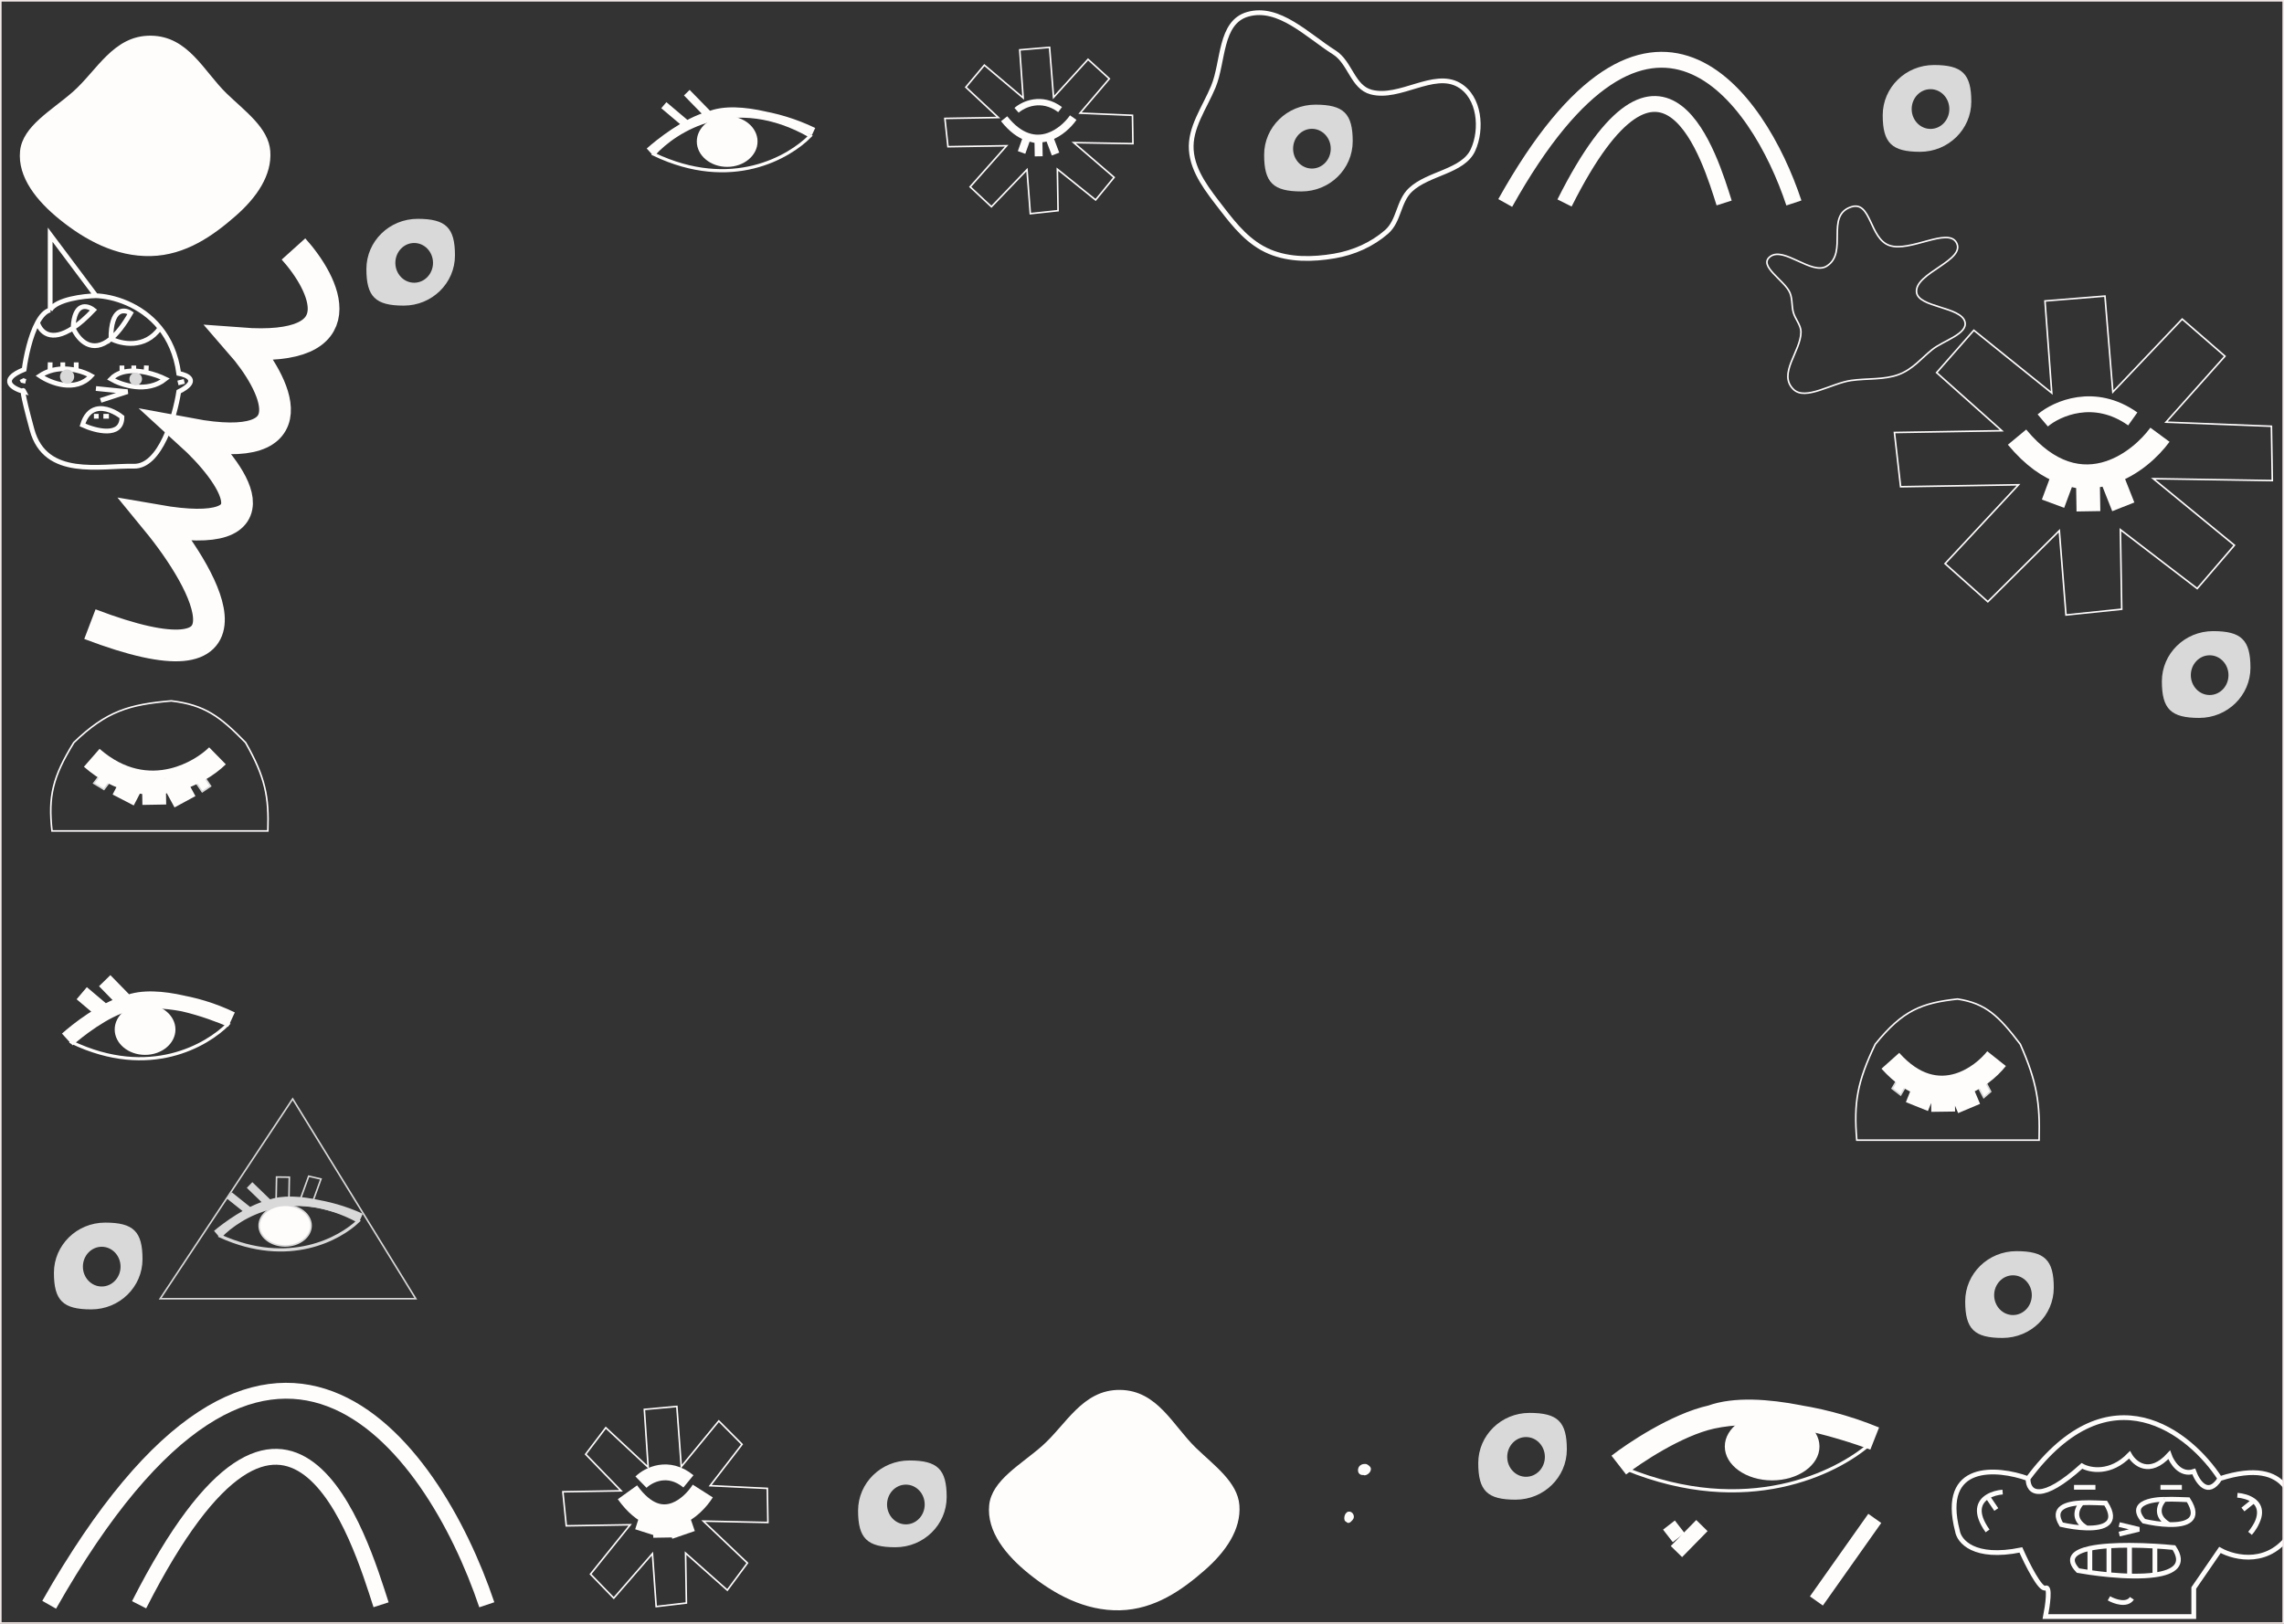 <svg width="1440" height="1024" viewBox="0 0 1440 1024" fill="none" xmlns="http://www.w3.org/2000/svg">
  <rect x="0" y="0" width="1440" height="1024" fill="#333333" stroke="none"/>
  <g clip-path="url(#clip0_157_300)">
    <path fill-rule="evenodd" clip-rule="evenodd"
      d="M1198.28 306.949L1272.63 305.715L1226.31 355.435L1253.27 379.463L1298.35 334.659L1302.55 387.824L1337.69 384.181L1336.85 334.021L1385.28 371.154L1408.74 343.842L1357.57 301.859L1432.63 303.061L1432.06 268.805L1365.61 266.236L1402.77 224.623L1375.82 201.207L1332.09 247.212L1327.11 186.718L1289.3 189.792L1293.59 247.851L1244.45 208.281L1220.99 234.981L1262.11 271.624L1194.39 272.748L1198.28 306.949Z"
      stroke="#FFFCFC" />
    <path
      d="M1361.8 274.16C1355.31 282.982 1344.01 293.37 1330.12 297.975M1271.69 275.655C1281.8 287.856 1291.94 294.805 1301.65 298.064M1301.65 298.064L1294.38 317.638M1301.65 298.064C1306.68 299.755 1311.6 300.453 1316.34 300.375M1301.65 298.064C1306.74 299.683 1316.81 302.411 1316.34 300.375M1316.34 300.375L1316.7 322.427M1316.34 300.375C1321.14 300.297 1325.76 299.421 1330.12 297.975M1330.12 297.975L1338.68 319.619"
      stroke="#FFFCFC" stroke-width="15" />
    <path d="M1287.9 265.126C1296.72 257.645 1320.42 246.983 1344.66 264.185" stroke="#FFFCFC" stroke-width="10" />
    <path
      d="M168.875 524H32.784C30.372 502.266 33.131 490.061 46.566 468.251C67.252 448.379 81.28 444.305 108.007 442C129.168 444.54 138.819 451.88 154.806 468.251C167.281 490.202 169.622 502.389 168.875 524Z"
      stroke="#FFFCFC" />
    <rect x="0.694" y="0.134" width="6.326" height="12.428"
      transform="matrix(0.828 -0.56 0.56 0.828 119.9 489.275)" fill="#FFFCFC" stroke="#D9D9D9" />
    <rect x="0.127" y="0.655" width="7.478" height="12.548"
      transform="matrix(0.858 0.513 -0.604 0.797 66.973 483.36)" fill="#FFFCFC" stroke="#D9D9D9" />
    <path
      d="M137.12 476.64C131.38 482.268 121.407 488.907 109.17 491.879M57.84 477.88C66.689 485.602 75.588 489.987 84.117 492.027M84.117 492.027L77.662 504.491M84.117 492.027C88.542 493.086 92.867 493.513 97.035 493.449M84.117 492.027C88.595 493.04 97.447 494.741 97.035 493.449M97.035 493.449L97.282 507.464M97.035 493.449C101.263 493.384 105.328 492.812 109.17 491.879M109.17 491.879L116.624 505.608"
      stroke="#FFFCFC" stroke-width="15" />
    <path
      d="M1285.6 719H1170.66C1168.63 695.411 1170.96 682.164 1182.3 658.492C1199.77 636.924 1211.62 632.502 1234.19 630C1252.06 632.757 1260.21 640.723 1273.72 658.492C1284.25 682.316 1286.23 695.544 1285.6 719Z"
      stroke="#FFFCFC" />
    <rect x="0.61" y="0.114" width="5.791" height="12.642"
      transform="matrix(0.755 -0.656 0.466 0.885 1244.29 681.277)" fill="#FFFCFC" stroke="#D9D9D9" />
    <rect x="0.143" y="0.735" width="6.75" height="12.607"
      transform="matrix(0.793 0.609 -0.507 0.862 1199.59 674.832)" fill="#FFFCFC" stroke="#D9D9D9" />
    <path
      d="M1258.78 667.597C1253.93 673.706 1245.51 680.911 1235.17 684.137M1191.82 668.943C1199.3 677.324 1206.81 682.083 1214.02 684.298M1214.02 684.298L1208.56 697.826M1214.02 684.298C1217.75 685.447 1221.41 685.911 1224.92 685.841M1214.02 684.298C1217.8 685.397 1225.27 687.244 1224.92 685.841M1224.92 685.841L1225.13 701.052M1224.92 685.841C1228.5 685.77 1231.93 685.15 1235.17 684.137M1235.17 684.137L1241.47 699.038"
      stroke="#FFFCFC" stroke-width="15" />
    <path d="M1056.95 978.443L1073.01 962.058" stroke="#FFFCFC" stroke-width="10" />
    <path d="M1181.99 957.534L1145.19 1009.6" stroke="#FFFCFC" stroke-width="10" />
    <path
      d="M1024.96 926.259C1046.09 906.304 1103.62 874.208 1178.56 910.927C1158.13 928.621 1101.6 957.55 1024.96 926.259Z"
      stroke="#FFFCFC" stroke-width="2" />
    <path
      d="M1147.13 912.186C1147.13 923.99 1133.77 933.559 1117.28 933.559C1100.8 933.559 1087.44 923.99 1087.44 912.186C1087.44 900.382 1100.8 890.812 1117.28 890.812C1133.77 890.812 1147.13 900.382 1147.13 912.186Z"
      fill="#FFFCFC" />
    <path
      d="M1020.6 923.908C1029.83 916.737 1056.85 898.455 1079.19 893.559M1079.19 893.559C1105.47 887.802 1145.11 891.985 1181.84 907.134C1161.82 899.606 1108.42 882.923 1079.19 893.559Z"
      stroke="#FFFCFC" stroke-width="15" />
    <path d="M1059.01 962.813L1051.58 968.571" stroke="#FFFCFC" stroke-width="10" />
    <path
      d="M45.227 657.268C58.785 642.324 95.694 618.291 143.782 645.786C130.675 659.036 94.399 680.699 45.227 657.268Z"
      stroke="#FFFCFC" stroke-width="2" />
    <ellipse cx="91.468" cy="649.226" rx="19.151" ry="16.005" fill="#FFFCFC" />
    <path
      d="M42.424 655.507C48.349 650.137 65.685 636.447 80.024 632.781M80.024 632.781C96.882 628.47 122.319 631.603 145.883 642.946C133.041 637.309 98.774 624.816 80.024 632.781ZM80.024 632.781L66.012 618.433M66.012 638.565L51.532 626.334"
      stroke="#FFFCFC" stroke-width="10" />
    <path
      d="M412.227 97.267C425.785 82.324 462.694 58.291 510.782 85.786C497.675 99.036 461.399 120.699 412.227 97.267Z"
      stroke="#FFFCFC" stroke-width="2" />
    <ellipse cx="458.468" cy="89.226" rx="19.151" ry="16.005" fill="#FFFCFC" />
    <path
      d="M409.424 95.507C415.349 90.137 432.685 76.447 447.024 72.781M447.024 72.781C463.882 68.47 489.319 71.603 512.883 82.946C500.041 77.309 465.774 64.816 447.024 72.781ZM447.024 72.781L433.012 58.433M433.012 78.565L418.532 66.334"
      stroke="#FFFCFC" stroke-width="5" />
    <path d="M101 819L184.518 693L262.121 819H101Z" stroke="#D9D9D9" />
    <path
      d="M139.04 779.578C150.98 767.151 183.481 747.165 225.827 770.03C214.285 781.048 182.341 799.062 139.04 779.578Z"
      stroke="#D9D9D9" stroke-width="2" />
    <path
      d="M179.759 760.082C188.913 760.082 196.124 765.921 196.124 772.891C196.123 779.861 188.913 785.7 179.759 785.7C170.605 785.7 163.396 779.861 163.396 772.891C163.396 765.921 170.605 760.082 179.759 760.082Z"
      fill="#FFFCFC" stroke="#D9D9D9" />
    <path
      d="M136.572 778.113C141.789 773.648 157.056 762.264 169.683 759.215M169.683 759.215C184.528 755.63 206.927 758.235 227.678 767.668C216.369 762.98 186.193 752.592 169.683 759.215ZM169.683 759.215L157.343 747.283M157.343 764.025L144.593 753.854"
      stroke="#D9D9D9" stroke-width="5" />
    <rect x="0.49" y="0.506" width="8.067" height="16.151"
      transform="matrix(1 0.012 -0.019 1 173.882 741.745)" stroke="#D9D9D9" />
    <rect x="0.317" y="0.581" width="7.938" height="16.533"
      transform="matrix(0.975 0.223 -0.341 0.94 194.518 741.11)" stroke="#D9D9D9" />
    <path fill-rule="evenodd" clip-rule="evenodd"
      d="M95.134 23.002C118.479 23.261 128.137 45.38 142.55 59.312C154.261 70.633 168.811 80.916 169.907 95.281C171.057 110.352 161.382 124.242 148.377 135.669C134.148 148.172 116.896 160.45 95.134 160.981C72.92 161.522 53.634 150.596 38.355 138.352C23.556 126.493 11.529 111.565 13.146 95.281C14.683 79.811 32.972 70.007 46.312 58.246C61.544 44.818 71.782 22.744 95.134 23.002Z"
      fill="#FFFCFC" stroke="#FFFCFC" />
    <path fill-rule="evenodd" clip-rule="evenodd"
      d="M89.445 67.032C116.034 67.032 140.053 79.614 140.053 97.262C140.053 114.644 115.633 126.465 89.445 126.465C66.531 126.465 50.627 112.47 50.627 97.262C50.627 81.75 66.074 67.032 89.445 67.032Z"
      stroke="#FFFCFC" />
    <path
      d="M306.915 1012C272.669 910.147 169.542 767.552 31 1012M240.256 1012C227.199 971.598 183.355 823.903 87.695 1012"
      stroke="#FFFCFC" stroke-width="10" />
    <path
      d="M185.03 157C205.014 179.191 226.356 222.164 151.846 216.526C173.7 241.617 197.938 288.179 120.063 273.701C146.361 297.667 178.931 342.12 98.834 328.204C131.234 367.712 168.164 436.101 56.687 393.594"
      stroke="#FFFCFC" stroke-width="20" />
    <path
      d="M66.311 771C84.155 771 89.848 776.599 89.848 794.079C89.847 811.559 75.382 825.729 57.537 825.729C39.693 825.729 34 820.131 34 802.651C34 785.171 48.466 771 66.311 771ZM64.131 786.237C57.576 786.238 52.262 791.847 52.262 798.766C52.262 805.685 57.576 811.295 64.131 811.295C70.686 811.295 76 805.685 76 798.766C76 791.846 70.686 786.237 64.131 786.237Z"
      fill="#D9D9D9" />
    <path fill-rule="evenodd" clip-rule="evenodd"
      d="M706.134 877.002C729.479 877.261 739.137 899.38 753.55 913.313C765.261 924.633 779.811 934.916 780.907 949.281C782.057 964.352 772.382 978.242 759.377 989.669C745.148 1002.17 727.896 1014.45 706.134 1014.98C683.92 1015.52 664.634 1004.6 649.355 992.352C634.556 980.493 622.529 965.565 624.146 949.281C625.683 933.811 643.972 924.006 657.312 912.246C672.544 898.818 682.782 876.744 706.134 877.002Z"
      fill="#FFFCFC" stroke="#FFFCFC" />
    <path fill-rule="evenodd" clip-rule="evenodd"
      d="M700.445 921.032C727.034 921.032 751.053 933.614 751.053 951.262C751.053 968.644 726.633 980.464 700.445 980.464C677.531 980.464 661.627 966.47 661.627 951.262C661.627 935.75 677.074 921.032 700.445 921.032Z"
      stroke="#FFFCFC" />
    <path fill-rule="evenodd" clip-rule="evenodd"
      d="M357.03 962.217L397.359 961.548L372.303 992.691L386.961 1007.81L411.348 979.753L413.703 1013.13L432.756 1010.89L432.233 979.406L458.554 1002.78L471.237 985.673L443.425 959.248L484.14 960.109L483.783 938.606L447.737 936.899L467.835 910.832L453.183 896.095L429.528 924.91L426.737 886.932L406.238 888.808L408.643 925.257L381.937 900.35L369.248 917.076L391.601 940.135L354.873 940.744L357.03 962.217Z"
      stroke="#FFFCFC" />
    <path
      d="M443.091 940.277C439.683 945.641 433.743 951.954 426.427 954.74M395.598 941.064C400.941 948.51 406.296 952.757 411.418 954.756M411.418 954.756L407.616 966.669M411.418 954.756C414.074 955.792 416.668 956.224 419.165 956.183M411.418 954.756C414.106 955.749 419.419 957.424 419.165 956.183M419.165 956.183L419.388 969.616M419.165 956.183C421.697 956.142 424.13 955.615 426.427 954.74M426.427 954.74L430.967 967.935"
      stroke="#FFFCFC" stroke-width="15" />
    <path d="M404.129 934.673C408.768 930.128 421.245 923.666 434.044 934.177" stroke="#FFFCFC" stroke-width="10" />
    <path fill-rule="evenodd" clip-rule="evenodd"
      d="M597.673 92.519L634.672 91.906L611.641 117.822L625.066 130.367L647.479 107.014L649.591 134.747L667.073 132.862L666.639 106.696L690.752 126.085L702.412 111.848L676.935 89.928L714.285 90.585L713.989 72.716L680.923 71.349L699.398 49.657L685.977 37.432L664.236 61.412L661.73 29.855L642.921 31.444L645.076 61.73L620.611 41.07L608.946 54.988L629.42 74.118L595.725 74.677L597.673 92.519Z"
      stroke="#FFFCFC" />
    <path
      d="M676.656 74.162C673.521 78.626 668.064 83.88 661.348 86.206M633.085 74.885C637.977 81.065 642.883 84.587 647.579 86.24M647.579 86.24L644.074 96.146M647.579 86.24C650.014 87.098 652.393 87.453 654.684 87.416M647.579 86.24C650.043 87.062 654.915 88.447 654.684 87.416M654.684 87.416L654.869 98.578M654.684 87.416C657.007 87.378 659.24 86.936 661.348 86.206M661.348 86.206L665.494 97.165"
      stroke="#FFFCFC" stroke-width="5" />
    <path d="M640.921 69.562C645.183 65.778 656.639 60.39 668.365 69.106" stroke="#FFFCFC" stroke-width="4" />
    <path fill-rule="evenodd" clip-rule="evenodd"
      d="M841.238 33.068C851.289 39.403 852.77 54.996 864.534 58.067C882.596 62.782 903.829 44.485 919.739 53.559C932.998 61.121 934.707 81.542 928.667 94.644C922.366 108.316 900.528 109.056 889.226 119.761C881.504 127.074 882.197 139.291 874.134 146.296C865.099 154.143 853.54 159.374 841.238 161.446C827.597 163.743 813.024 163.996 800.436 158.708C787.427 153.243 778.645 142.357 770.435 131.701C761.652 120.302 752.063 108.52 751.075 94.644C750.067 80.479 759.432 68.003 764.956 54.72C771.526 38.923 768.921 14.047 786.693 9.003C806.324 3.43 824.348 22.422 841.238 33.068Z"
      stroke="#FFFCFC" stroke-width="3" />
    <path d="M1131 128C1108.41 59.848 1040.39 -35.565 949 128M1087.03 128C1078.42 100.966 1049.5 2.141 986.397 128"
      stroke="#FFFCFC" stroke-width="10" />
    <path
      d="M859.032 925.794C859.005 926.274 857.692 928.443 857.692 927.022C857.692 925.935 857.928 925.476 859.032 924.95C859.632 924.664 861.265 924.845 861.265 925.682C861.265 926.468 860.447 927.624 859.702 927.978C858.814 928.398 857.692 928.196 857.692 927.246C857.692 926.115 858.342 926.24 859.255 926.24C860.239 926.24 860.595 926.93 860.595 927.928C860.595 928.88 859.471 929.413 858.486 929.132C856.698 928.621 856.921 925.981 858.052 925.025C859.033 924.194 859.93 924.135 861.216 924.23C861.554 924.255 863.158 925.55 863.263 925.918C863.73 927.554 861.625 929.367 860.26 929.367C859.052 929.367 855.656 925.57 858.362 925.57"
      stroke="#FFFCFC" stroke-width="2" stroke-linecap="round" />
    <path d="M862.159 927.357C862.552 927.308 862.382 926.332 862.382 926.017" stroke="#FFFCFC" stroke-width="2"
      stroke-linecap="round" />
    <path
      d="M848.758 956.615C848.758 957.457 849.135 958.68 849.701 959.246C850.408 959.953 851.765 958.095 852.108 957.732C853.618 956.133 851.317 953.124 849.651 954.605C848.726 955.428 848.535 956.487 848.535 957.732C848.535 958.849 849.266 958.849 850.321 958.849C851.318 958.849 851.995 957.925 851.264 957.012C851.002 956.684 851.364 955.854 850.545 956.218C850.226 956.36 849.645 956.836 850.098 957.062"
      stroke="#FFFCFC" stroke-width="2" stroke-linecap="round" />
    <path fill-rule="evenodd" clip-rule="evenodd"
      d="M1167.09 130.486C1179.82 126.29 1178.59 150.523 1191.27 154.802C1204.18 159.16 1227.9 143.376 1233.4 152.872C1239.94 164.158 1207.02 172.073 1208.34 184.27C1209.39 193.973 1236.23 193.344 1238.81 202.896C1240.88 210.538 1225.38 214.709 1218.15 220.484C1211.31 225.945 1206.17 232.727 1197.15 236.162C1188.04 239.631 1177.2 238.499 1167.09 239.931C1154.78 241.675 1138.25 252.833 1130.76 245.568C1120.58 235.707 1135.49 221.589 1135.46 209.289C1135.45 205.004 1131.84 201.277 1130.66 197.078C1129.5 192.957 1130.19 188.747 1128.54 184.715C1125.26 176.733 1108.04 167.646 1116.15 161.729C1124.81 155.409 1142.24 173.63 1151.62 167.873C1165.52 159.348 1150.5 135.955 1167.09 130.486Z"
      stroke="#FFFCFC" />
    <path
      d="M31.637 195.5V148L60.479 186.5M31.637 195.5C35.615 188.7 52.854 186.667 60.479 186.5M31.637 195.5C28.552 196.275 25.903 199.264 23.68 203.342M60.479 186.5C70.832 186.839 88.809 191.787 100.905 206.819M23.68 203.342C19.023 211.887 16.236 225.216 15.226 233C-1.483 239.8 8.264 245.167 15.226 247C14.066 244.667 13.436 246.2 20.199 271C28.653 302 63.463 293.5 84.349 294C101.058 294.4 110.209 262.833 112.695 247C126.221 240.2 118.331 236.5 112.695 235.5C111.034 223.297 106.628 213.929 100.905 206.819M23.68 203.342C25.38 209.3 32.009 216.161 46.058 206.819M46.058 206.819C49.82 204.317 54.114 200.654 58.987 195.5C55.009 192.379 46.854 190.274 46.058 206.819ZM46.058 206.819C49.446 214.561 58.021 223.58 69.928 213.622M69.928 213.622C73.749 210.426 77.914 205.275 82.36 197.5C78.216 194.748 69.928 194.119 69.928 213.622ZM69.928 213.622C76.324 216.96 91.474 220.274 100.905 206.819M76.89 230.5V234.848M76.89 234.848C74.263 235.631 71.873 236.956 69.928 239C76.558 242.833 92.704 248.2 104.241 239C101.279 237.543 96.876 235.864 92.074 234.848M76.89 234.848C79.237 234.149 81.773 233.883 84.349 233.924M84.349 230.5V233.924M84.349 233.924C86.933 233.966 89.558 234.316 92.074 234.848M92.306 230.5L92.074 234.848M31.637 228.5L31.509 233.924M31.509 233.924C29.357 234.622 27.225 235.624 25.172 237C31.802 241.5 47.55 247.8 57.496 237C55.353 235.769 52.011 234.356 48.047 233.466M31.509 233.924C34.21 233.049 36.943 232.651 39.593 232.591M39.593 228.5V232.591M39.593 232.591C42.571 232.523 45.443 232.882 48.047 233.466M48.047 228.5V233.466M60.479 245L80.371 247L63.463 252.5M13.734 239L14.231 240L16.221 240.5M112.198 241.5L116.176 240.5M76.89 263C76.89 276.08 60.314 271.783 52.026 268C53.842 261.914 56.962 259.011 60.479 258.025C66.208 256.42 72.987 259.902 76.89 263Z"
      stroke="#FFFCFC" stroke-width="3" />
    <ellipse cx="42.302" cy="237.5" rx="4.476" ry="4.5" fill="#D9D9D9" />
    <ellipse cx="85.567" cy="239" rx="3.978" ry="4" fill="#D9D9D9" />
    <path d="M59.21 262.5H60.702H61.199H61.697H62.194" stroke="#FFFCFC" stroke-width="3" />
    <path d="M65.178 262.5H68.659" stroke="#FFFCFC" stroke-width="3" />
    <path d="M1329.61 1007.93C1333.11 1009.93 1340.91 1012.73 1344.11 1007.93" stroke="#FFFCFC" stroke-width="3" />
    <path d="M1336.11 961.43L1348.61 964.43L1336.11 967.43" stroke="#FFFCFC" stroke-width="3" />
    <path
      d="M1358.61 974.998C1362.87 975.249 1366.95 975.573 1370.61 975.93C1377.71 986.586 1370.75 991.469 1358.61 993.169M1358.61 974.998V993.169M1358.61 974.998C1353.43 974.694 1347.97 974.499 1342.61 974.484M1358.61 993.169C1350.39 994.32 1339.8 994.015 1329.61 993.056M1342.61 974.484V993.169M1342.61 974.484C1338.13 974.472 1333.72 974.587 1329.61 974.87M1329.61 974.87V993.056M1329.61 974.87C1325.17 975.175 1321.07 975.677 1317.61 976.429M1329.61 993.056C1325.48 992.668 1321.42 992.174 1317.61 991.626M1317.61 976.429C1307.62 978.596 1302.85 982.837 1310.11 990.43C1312.45 990.842 1314.97 991.247 1317.61 991.626M1317.61 976.429V991.626M1410.61 942.93C1413.92 943.19 1418 944.222 1420.91 946.43M1420.91 946.43C1425.45 949.879 1427.14 956.199 1418.61 966.93C1422.48 962.596 1428.35 952.43 1420.91 946.43ZM1420.91 946.43L1414.11 951.93M1262.61 940.93C1259.63 941.163 1256.01 942.028 1253.11 943.826M1253.11 965.43C1244.78 953.726 1247.71 947.166 1253.11 943.826M1253.11 943.826L1258.61 951.93"
      stroke="#FFFCFC" stroke-width="3" />
    <path
      d="M1399.61 932.43C1444.41 918.03 1448.61 948.43 1445.11 965.43C1431.51 987.83 1409.11 982.763 1399.61 977.43L1383.11 1001.43V1019.43H1289.61C1290.94 1012.76 1292.81 999.83 1289.61 1001.43C1286.41 1003.03 1277.94 986.096 1274.11 977.43C1244.51 983.43 1235.11 971.93 1234.11 965.43C1222.91 922.23 1259.11 925.43 1278.61 932.43M1399.61 932.43C1380.77 903.43 1330.21 862.83 1278.61 932.43M1399.61 932.43C1392.01 944.43 1385.44 934.43 1383.11 927.93C1374.56 930.73 1369.21 922.096 1367.61 917.43C1355.21 931.03 1345.77 923.096 1342.61 917.43C1330.61 929.83 1317.61 927.263 1312.61 924.43C1287.11 947.43 1278.61 941.93 1278.61 932.43M1321.11 937.93H1307.61M1315.61 963.583C1310.2 963.466 1304.3 962.521 1299.61 961.43C1293.22 950.874 1302.77 948.19 1312.61 947.691M1315.61 963.583C1326.71 963.825 1335.68 960.576 1327.61 947.93C1325.09 947.93 1318.79 947.378 1312.61 947.691M1315.61 963.583C1306.01 958.106 1309.61 950.707 1312.61 947.691M1367.61 961.43C1362.2 961.312 1356.3 960.367 1351.61 959.276C1338.61 944.622 1367.61 945.447 1364.61 945.538M1367.61 961.43C1378.71 961.672 1387.68 958.422 1379.61 945.776C1377.09 945.776 1370.79 945.224 1364.61 945.538M1367.61 961.43C1358.01 955.953 1361.61 948.553 1364.61 945.538"
      stroke="#FFFCFC" stroke-width="3" />
    <path d="M1375.61 937.93H1362.11" stroke="#FFFCFC" stroke-width="3" />
    <path
      d="M1395.31 398C1413.15 398 1418.85 403.599 1418.85 421.079C1418.85 438.559 1404.38 452.729 1386.54 452.729C1368.69 452.729 1363 447.131 1363 429.651C1363 412.171 1377.47 398 1395.31 398ZM1393.13 413.237C1386.58 413.238 1381.26 418.847 1381.26 425.766C1381.26 432.685 1386.58 438.295 1393.13 438.295C1399.69 438.295 1405 432.685 1405 425.766C1405 418.846 1399.69 413.237 1393.13 413.237Z"
      fill="#D9D9D9" />
    <path
      d="M829.311 66C847.155 66 852.848 71.599 852.848 89.079C852.848 106.559 838.382 120.729 820.537 120.729C802.693 120.729 797 115.131 797 97.651C797 80.171 811.466 66 829.311 66ZM827.131 81.237C820.576 81.237 815.262 86.847 815.262 93.766C815.262 100.685 820.576 106.295 827.131 106.295C833.686 106.295 839 100.685 839 93.766C839 86.847 833.686 81.237 827.131 81.237Z"
      fill="#D9D9D9" />
    <path
      d="M1271.31 789C1289.15 789 1294.85 794.599 1294.85 812.079C1294.85 829.559 1280.38 843.729 1262.54 843.729C1244.69 843.729 1239 838.131 1239 820.651C1239 803.171 1253.47 789 1271.31 789ZM1269.13 804.237C1262.58 804.238 1257.26 809.847 1257.26 816.766C1257.26 823.685 1262.58 829.295 1269.13 829.295C1275.69 829.295 1281 823.685 1281 816.766C1281 809.846 1275.69 804.237 1269.13 804.237Z"
      fill="#D9D9D9" />
    <path
      d="M573.311 921C591.155 921 596.848 926.599 596.848 944.079C596.848 961.559 582.382 975.729 564.537 975.729C546.693 975.729 541 970.131 541 952.651C541 935.171 555.466 921 573.311 921ZM571.131 936.237C564.576 936.238 559.262 941.847 559.262 948.766C559.262 955.685 564.576 961.295 571.131 961.295C577.686 961.295 583 955.685 583 948.766C583 941.846 577.686 936.237 571.131 936.237Z"
      fill="#D9D9D9" />
    <path
      d="M964.311 891C982.155 891 987.848 896.599 987.848 914.079C987.848 931.559 973.382 945.729 955.537 945.729C937.693 945.729 932 940.131 932 922.651C932 905.171 946.466 891 964.311 891ZM962.131 906.237C955.576 906.238 950.262 911.847 950.262 918.766C950.262 925.685 955.576 931.295 962.131 931.295C968.686 931.295 974 925.685 974 918.766C974 911.846 968.686 906.237 962.131 906.237Z"
      fill="#D9D9D9" />
    <path
      d="M1219.31 41C1237.15 41 1242.85 46.599 1242.85 64.079C1242.85 81.559 1228.38 95.73 1210.54 95.73C1192.69 95.73 1187 90.131 1187 72.651C1187 55.171 1201.47 41 1219.31 41ZM1217.13 56.237C1210.58 56.237 1205.26 61.847 1205.26 68.766C1205.26 75.685 1210.58 81.295 1217.13 81.295C1223.69 81.295 1229 75.685 1229 68.766C1229 61.846 1223.69 56.237 1217.13 56.237Z"
      fill="#D9D9D9" />
    <path
      d="M263.311 138C281.155 138 286.848 143.599 286.848 161.079C286.848 178.559 272.382 192.729 254.537 192.729C236.693 192.729 231 187.131 231 169.651C231 152.171 245.466 138 263.311 138ZM261.131 153.237C254.576 153.238 249.262 158.847 249.262 165.766C249.262 172.685 254.576 178.295 261.131 178.295C267.686 178.295 273 172.685 273 165.766C273 158.846 267.686 153.237 261.131 153.237Z"
      fill="#D9D9D9" />
  </g>
  <rect x="0.5" y="0.5" width="1439" height="1023" stroke="#F4E9E9" />
  <defs>
    <clipPath id="clip0_157_300">
      <rect width="1440" height="1024" fill="white" />
    </clipPath>
  </defs>
</svg>